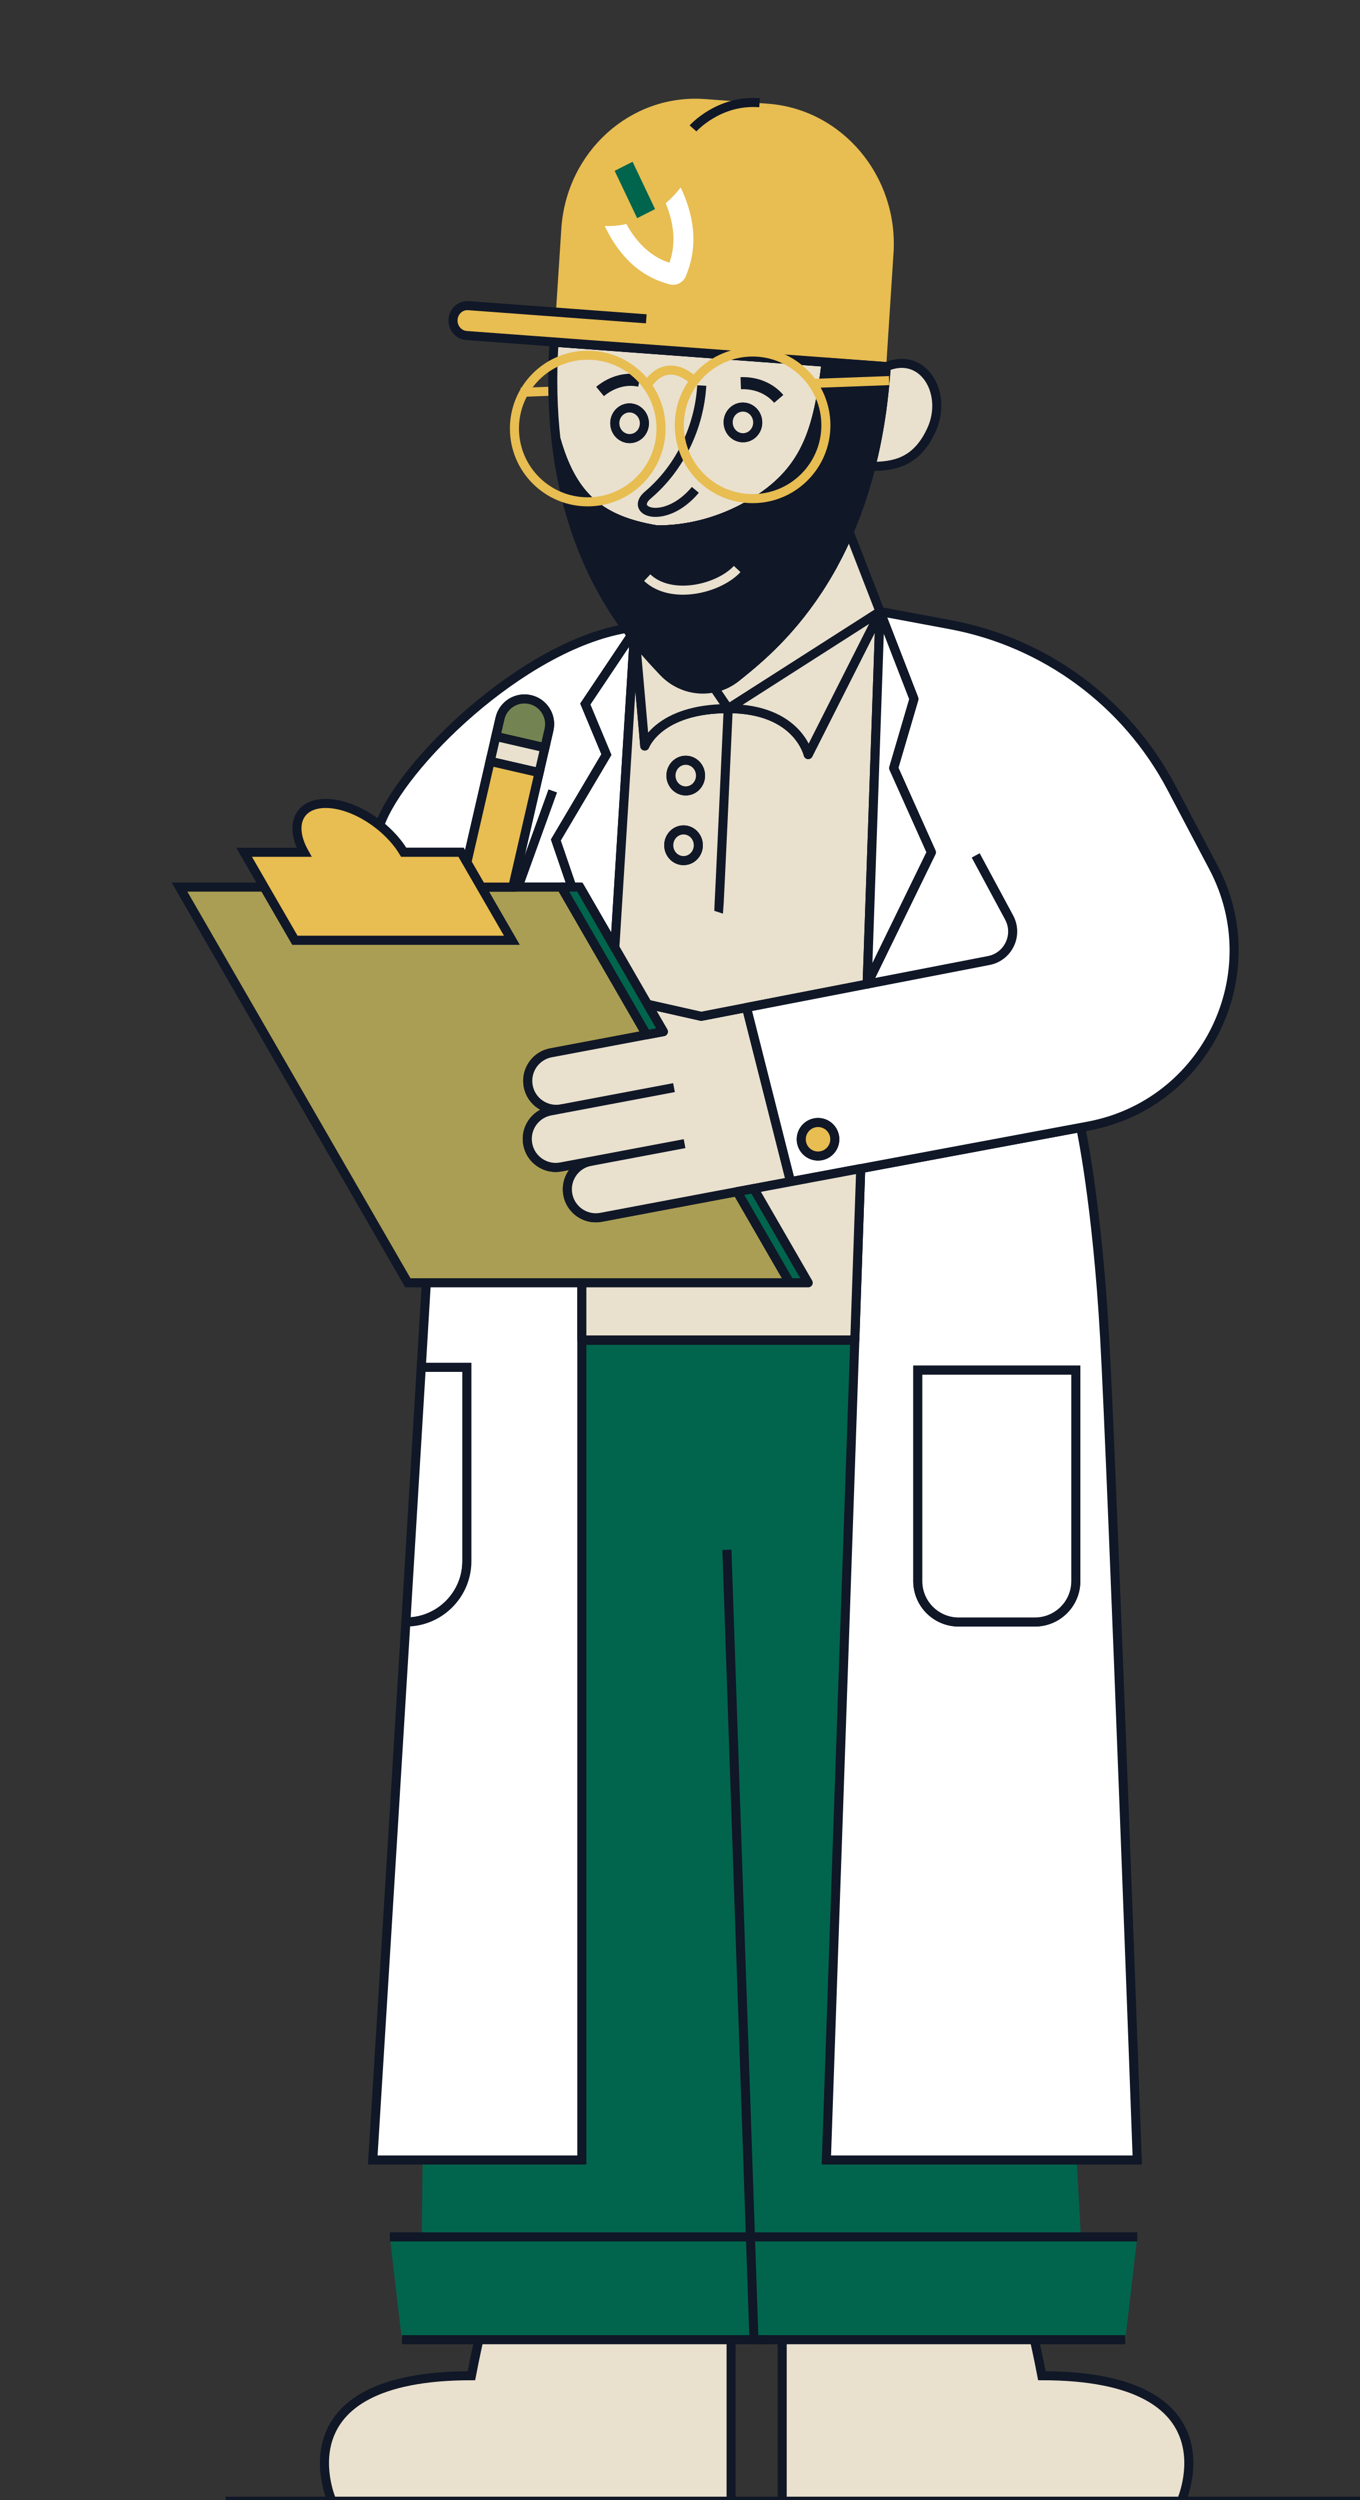 <?xml version="1.0" encoding="UTF-8"?>
<!-- Generated by Pixelmator Pro 3.6.17 -->
<svg width="450" height="827" viewBox="0 0 450 827" xmlns="http://www.w3.org/2000/svg">
    <rect x="0" y="0" width="450" height="827" fill="#333333" stroke="none"/>
    <path id="Path" fill="none" stroke="#e8bd51" stroke-width="3" d="M 172.31 129.77 L 197.58 128.84"/>
    <path id="path1" fill="#ffffff" stroke="#101727" stroke-width="3" d="M 208.93 210.11 L 193.68 232.87 L 200.66 249.59 L 183.93 277.85 L 189.26 293.42 L 169.67 293.42 L 178.38 255.56 L 180.28 247.33 L 181.65 241.37 C 181.79 240.74 181.86 240.11 181.86 239.49 C 181.86 235.71 179.26 232.29 175.41 231.4 C 170.93 230.37 166.47 233.16 165.44 237.64 L 164.07 243.6 L 162.18 251.83 L 154.48 285.25 L 152.55 281.9 L 133.56 281.9 C 131.59 278.61 128.8 275.56 125.61 273.01 C 132.44 253.45 172.33 213.77 207.25 207.85 C 207.81 208.63 208.37 209.37 208.93 210.1 L 208.93 210.1 Z"/>
    <path id="path2" fill="#e9e1ce" stroke="#101727" stroke-width="3" d="M 291.19 202.28 L 240.95 234.39 L 236.28 227.52 C 238.92 226.95 241.47 225.75 243.73 223.92 L 244.24 223.51 C 250.54 218.43 262.2 209.02 272.63 192.01 C 273.26 190.98 273.89 189.93 274.51 188.84 C 274.82 188.29 275.13 187.74 275.44 187.19 C 276.05 186.07 276.66 184.92 277.26 183.75 C 278.53 181.26 279.76 178.64 280.94 175.88 L 291.19 202.28 Z"/>
    <path id="path3" fill="none" stroke="#101727" stroke-width="3" d="M 280.94 175.87 L 280.94 175.87 C 279.76 178.64 278.53 181.26 277.26 183.75 C 276.66 184.92 276.05 186.07 275.44 187.19 C 275.13 187.74 274.82 188.29 274.51 188.84 C 273.89 189.93 273.26 190.98 272.63 192.01 C 262.2 209.02 250.54 218.43 244.24 223.51 L 243.73 223.92 C 241.47 225.75 238.92 226.95 236.28 227.52 L 224.55 210.28 L 239.97 191.33 L 239.97 191.33 L 271.77 152.26 L 280.93 175.87 Z"/>
    <path id="path4" fill="#01654d" stroke="none" d="M 282.84 443.22 L 282.83 443.33 L 282.64 448.91 L 249.2 503.9 L 249.78 739.89 L 249.82 757.84 L 248.17 757.84 L 139.39 757.66 L 139.57 739.89 L 139.84 714.46 L 192.52 714.46 L 192.52 443.22 L 282.84 443.22 Z"/>
    <path id="path5" fill="#01654d" stroke="none" d="M 358.6 757.66 L 254.25 757.83 L 249.82 757.84 L 248.17 757.84 L 247.68 745.11 L 247.68 745.08 L 247.48 739.89 L 238.37 503.9 L 192.52 457 L 192.52 443.22 L 282.84 443.22 L 282.83 443.33 L 282.64 448.91 L 273.43 714.46 L 356.27 714.46 L 357.64 739.89 L 358.6 757.66 Z"/>
    <path id="path6" fill="none" stroke="#101727" stroke-width="3" d="M 282.84 443.33 L 192.53 443.33"/>
    <path id="path7" fill="none" stroke="#101727" stroke-width="3" d="M 182.9 261.61 L 171.17 294.08"/>
    <path id="path8" fill="#e9e1ce" stroke="#101727" stroke-width="3" d="M 258.81 765.68 L 258.81 827.35 L 390.85 827.35 C 390.85 827.35 409.59 785.81 344.74 785.81 C 342.46 773.9 340.12 764.85 340.12 764.85 L 258.81 765.67 Z"/>
    <path id="path9" fill="#e9e1ce" stroke="#101727" stroke-width="3" d="M 241.91 765.68 L 241.91 827.35 L 109.87 827.35 C 109.87 827.35 91.13 785.81 155.98 785.81 C 158.26 773.9 160.6 764.85 160.6 764.85 L 241.91 765.67 Z"/>
    <path id="path10" fill="#e9e1ce" stroke="#101727" stroke-width="3" d="M 271.38 119.68 L 183.31 113.18 C 182.56 124.98 182.87 135.65 183.95 145.29 C 186.53 154.36 189.97 160.84 194.81 165.48 C 195.77 166.41 196.79 167.26 197.87 168.05 C 199.82 169.47 201.97 170.67 204.33 171.68 C 205.46 172.18 206.65 172.62 207.89 173.03 C 209.32 173.5 210.83 173.92 212.41 174.29 C 213.45 174.54 214.53 174.77 215.64 174.98 C 215.65 174.98 215.66 174.98 215.67 174.98 C 216.22 175.08 216.78 175.18 217.35 175.28 L 217.4 175.28 C 226.98 175.31 236.69 172.97 245.7 168.27 C 267.45 156.93 270.57 141.7 273.39 119.83 L 271.38 119.68 Z M 209.27 144.98 C 206.62 145.51 204.04 143.71 203.52 140.96 C 203 138.21 204.72 135.55 207.37 135.02 C 210.02 134.49 212.6 136.29 213.12 139.04 C 213.64 141.79 211.92 144.45 209.27 144.98 Z M 246.77 144.7 C 244.12 145.23 241.55 143.43 241.03 140.68 C 240.5 137.93 242.23 135.27 244.88 134.74 C 247.53 134.21 250.1 136.01 250.62 138.76 C 251.15 141.51 249.42 144.17 246.77 144.7 Z"/>
    <path id="path11" fill="none" stroke="#101727" stroke-width="3" d="M 183.31 113.13 L 273.39 119.83 L 183.31 113.18 L 183.31 113.13 Z"/>
    <path id="path12" fill="none" stroke="#101727" stroke-width="3" d="M 293.23 121.3 C 293.19 121.98 293.14 122.66 293.08 123.33 C 293 124.34 292.92 125.34 292.83 126.34 C 292.74 127.33 292.64 128.32 292.54 129.29 C 292.45 130.22 292.35 131.15 292.24 132.06 C 292.21 132.34 292.17 132.62 292.14 132.9 C 292.09 133.27 292.05 133.63 292 133.99 C 291.94 134.44 291.88 134.88 291.82 135.33 C 291.8 135.46 291.78 135.59 291.77 135.72 C 291.76 135.76 291.75 135.8 291.75 135.84 C 291.74 135.86 291.74 135.88 291.74 135.9 L 291.56 137.16 C 291.43 138 291.31 138.83 291.18 139.65 C 291.05 140.47 290.91 141.28 290.77 142.09 C 290.61 143.02 290.44 143.93 290.27 144.83 C 289.89 146.8 289.49 148.72 289.06 150.6 C 288.78 151.85 288.48 153.08 288.18 154.3 C 287.67 156.32 287.13 158.29 286.56 160.21 C 286.37 160.85 286.18 161.48 285.99 162.11 C 285.73 162.95 285.47 163.78 285.2 164.59 C 284.77 165.9 284.33 167.18 283.88 168.43 C 283.65 169.06 283.42 169.68 283.19 170.29 C 282.67 171.69 282.13 173.04 281.58 174.37 C 281.37 174.88 281.16 175.38 280.94 175.87 L 280.94 175.87 C 279.76 178.64 278.53 181.26 277.26 183.75 C 276.66 184.92 276.05 186.07 275.44 187.19 C 275.13 187.74 274.82 188.29 274.51 188.84 C 273.89 189.93 273.26 190.98 272.63 192.01 C 262.2 209.02 250.54 218.43 244.24 223.51 L 243.73 223.92 C 241.47 225.75 238.92 226.95 236.28 227.52 C 236.18 227.55 236.09 227.57 235.99 227.59 C 230.11 228.76 223.83 226.89 219.38 222.14 L 218.82 221.54 C 218.35 221.03 217.84 220.49 217.3 219.91 C 216.8 219.37 216.27 218.8 215.71 218.19 C 214.28 216.61 212.7 214.8 211.03 212.75 C 210.78 212.44 210.53 212.13 210.27 211.81 L 210.27 211.81 C 210.2 211.71 210.12 211.62 210.05 211.53 C 209.97 211.43 209.9 211.33 209.82 211.23 C 209.76 211.16 209.71 211.09 209.65 211.02 C 209.41 210.72 209.17 210.42 208.93 210.11 L 208.93 210.11 C 208.37 209.37 207.81 208.63 207.25 207.85 C 206.53 206.88 205.81 205.87 205.1 204.81 C 204.9 204.52 204.7 204.24 204.51 203.94 C 203.67 202.7 202.82 201.4 201.99 200.03 C 201.63 199.44 201.27 198.84 200.9 198.22 C 200.54 197.61 200.18 196.99 199.82 196.35 C 199.64 196.02 199.45 195.68 199.26 195.34 C 199.01 194.9 198.77 194.44 198.52 193.99 C 198.42 193.8 198.31 193.61 198.21 193.41 C 197.83 192.68 197.44 191.93 197.06 191.17 C 196.82 190.69 196.58 190.2 196.34 189.71 C 196.1 189.22 195.87 188.72 195.63 188.21 C 195.61 188.19 195.61 188.18 195.6 188.16 C 195.38 187.68 195.15 187.18 194.93 186.68 C 194.7 186.17 194.47 185.65 194.24 185.12 C 194.03 184.63 193.81 184.13 193.6 183.63 C 193.58 183.59 193.57 183.56 193.56 183.52 C 193.33 182.98 193.11 182.44 192.89 181.89 C 192.49 180.88 192.09 179.85 191.7 178.8 L 191.49 178.23 C 191.32 177.75 191.14 177.26 190.97 176.77 C 190.76 176.18 190.56 175.59 190.36 174.99 C 189.98 173.86 189.61 172.7 189.26 171.53 C 189.04 170.84 188.83 170.13 188.63 169.42 C 188.46 168.83 188.29 168.24 188.14 167.65 C 188.07 167.38 187.99 167.1 187.92 166.82 C 186.2 160.33 184.83 153.21 183.96 145.4 C 183.95 145.37 183.95 145.33 183.95 145.29 C 183.96 145.32 183.97 145.36 183.98 145.39 C 184.14 145.96 184.31 146.52 184.48 147.07 C 184.72 147.84 184.96 148.6 185.22 149.33 C 185.26 149.46 185.31 149.58 185.35 149.71 C 185.43 149.95 185.52 150.2 185.61 150.43 C 185.64 150.51 185.67 150.59 185.7 150.67 C 185.86 151.13 186.03 151.58 186.21 152.01 C 186.31 152.27 186.41 152.53 186.52 152.78 C 186.62 153.03 186.73 153.28 186.84 153.53 C 186.89 153.64 186.94 153.76 186.99 153.87 C 187.09 154.11 187.2 154.35 187.31 154.58 C 187.33 154.64 187.36 154.69 187.39 154.75 C 187.47 154.93 187.55 155.1 187.64 155.28 C 187.67 155.34 187.7 155.41 187.73 155.47 C 187.78 155.59 187.84 155.7 187.9 155.82 L 188.08 156.18 C 188.15 156.31 188.21 156.43 188.28 156.56 C 188.33 156.66 188.38 156.75 188.43 156.85 C 188.5 157 188.58 157.14 188.66 157.28 C 188.74 157.42 188.82 157.57 188.9 157.71 C 189.07 158.02 189.25 158.33 189.43 158.63 C 189.46 158.68 189.49 158.73 189.52 158.78 C 189.56 158.85 189.6 158.92 189.64 158.99 C 189.65 158.99 189.65 158.99 189.66 159.01 C 189.84 159.31 190.03 159.61 190.22 159.9 C 190.27 159.98 190.32 160.06 190.38 160.14 C 190.42 160.2 190.46 160.26 190.51 160.33 C 190.52 160.35 190.54 160.36 190.55 160.38 C 190.58 160.43 190.61 160.48 190.65 160.53 C 190.72 160.66 190.81 160.78 190.9 160.9 C 191.01 161.06 191.12 161.21 191.23 161.37 C 191.37 161.56 191.52 161.76 191.67 161.95 C 191.85 162.2 192.04 162.44 192.23 162.67 C 192.55 163.06 192.87 163.45 193.21 163.82 C 193.33 163.97 193.47 164.11 193.61 164.26 C 193.99 164.68 194.39 165.08 194.81 165.48 C 194.92 165.6 195.04 165.71 195.17 165.82 C 195.29 165.94 195.41 166.05 195.54 166.16 C 195.79 166.39 196.04 166.61 196.3 166.82 C 196.42 166.92 196.54 167.02 196.66 167.12 C 196.77 167.21 196.89 167.3 197 167.39 C 197.07 167.45 197.15 167.51 197.22 167.56 C 197.52 167.79 197.82 168.02 198.13 168.23 C 198.59 168.57 199.07 168.88 199.55 169.18 C 199.82 169.36 200.09 169.52 200.36 169.68 C 200.47 169.75 200.59 169.81 200.7 169.87 C 200.85 169.96 201 170.05 201.15 170.13 C 201.43 170.29 201.71 170.44 202 170.58 C 202.15 170.66 202.3 170.74 202.46 170.82 C 202.78 170.98 203.12 171.14 203.45 171.29 C 203.74 171.43 204.03 171.56 204.33 171.68 C 204.75 171.87 205.18 172.04 205.61 172.21 C 205.9 172.32 206.19 172.44 206.49 172.54 C 206.95 172.71 207.41 172.87 207.89 173.03 C 208.37 173.18 208.86 173.33 209.35 173.48 C 209.84 173.63 210.35 173.77 210.86 173.9 C 212.39 174.31 213.99 174.66 215.67 174.98 C 216.22 175.08 216.78 175.18 217.35 175.28 L 217.4 175.28 C 226.98 175.31 236.69 172.97 245.7 168.27 C 267.45 156.93 270.57 141.7 273.39 119.83 L 293.22 121.3 L 293.22 121.3 Z"/>
    <path id="path13" fill="#e8bd51" stroke="none" d="M 295.64 83.81 L 293.23 121.24 L 293.23 121.3 L 293.23 121.3 L 273.4 119.83 L 183.32 113.18 L 183.31 113.18 L 183.31 113.12 L 183.95 103.24 L 185.73 75.68 C 187.38 50.16 208.67 30.95 233.29 32.77 L 248.63 33.9 L 254.06 34.3 C 278.68 36.12 297.3 58.29 295.65 83.81 Z"/>
    <path id="path14" fill="#e8bd51" stroke="#101727" stroke-width="3" d="M 293.23 121.24 L 293.23 121.24 C 293.23 121.24 154.35 110.98 154.35 110.98 C 151.72 110.79 149.73 108.42 149.9 105.69 L 149.9 105.69 C 150.08 102.96 152.35 100.91 154.98 101.1 L 213.84 105.45"/>
    <path id="path15" fill="#e9e1ce" stroke="#101727" stroke-width="3" d="M 308.26 142.09 C 303.02 153.68 294.85 154.16 288.18 154.3 C 288.48 153.08 288.78 151.85 289.06 150.6 C 289.49 148.72 289.89 146.8 290.27 144.83 C 291.65 137.61 292.67 129.78 293.23 121.3 C 305.5 116.1 313.7 130.07 308.26 142.09 Z"/>
    <path id="path16" fill="none" stroke="#101727" stroke-width="3" d="M 287.44 154.31 C 287.68 154.31 287.93 154.31 288.17 154.31 C 288.17 154.31 288.17 154.31 288.17 154.31"/>
    <path id="path17" fill="none" stroke="#101727" stroke-width="3" d="M 232.2 127.52 C 231.4 140.98 225.23 154.54 214.4 163.71 C 207.79 169.31 220.09 173.93 230.08 162.03"/>
    <path id="path18" fill="#101727" stroke="#101727" stroke-width="3" d="M 293.22 121.3 C 293.18 121.98 293.13 122.66 293.08 123.33 C 292.92 125.36 292.74 127.34 292.54 129.29 C 292.44 130.22 292.34 131.14 292.23 132.06 C 292.13 132.92 292.02 133.78 291.91 134.63 C 291.88 134.86 291.85 135.1 291.82 135.33 C 291.8 135.46 291.78 135.59 291.77 135.72 C 291.76 135.76 291.75 135.8 291.75 135.84 C 291.74 135.86 291.74 135.88 291.74 135.9 L 291.56 137.16 C 291.43 138 291.31 138.83 291.18 139.65 C 291.05 140.47 290.91 141.28 290.77 142.09 C 290.61 143.02 290.44 143.93 290.27 144.83 C 289.89 146.8 289.49 148.72 289.06 150.6 C 288.77 151.85 288.48 153.08 288.17 154.3 C 287.66 156.32 287.12 158.29 286.56 160.21 C 286.37 160.85 286.18 161.48 285.99 162.11 C 285.73 162.95 285.47 163.78 285.2 164.59 C 284.77 165.9 284.33 167.18 283.88 168.43 C 283.65 169.06 283.42 169.68 283.19 170.29 C 282.66 171.69 282.12 173.04 281.58 174.37 C 281.37 174.88 281.16 175.38 280.94 175.87 L 280.94 175.87 C 279.76 178.64 278.53 181.26 277.26 183.75 C 276.66 184.92 276.05 186.07 275.44 187.19 C 275.13 187.74 274.82 188.29 274.51 188.84 C 273.89 189.93 273.26 190.98 272.63 192.01 C 262.2 209.02 250.54 218.43 244.24 223.51 L 243.73 223.92 C 241.47 225.75 238.92 226.95 236.28 227.52 C 236.18 227.55 236.09 227.57 235.99 227.59 C 230.11 228.76 223.83 226.89 219.38 222.14 L 218.82 221.54 C 218.35 221.03 217.84 220.49 217.3 219.91 C 216.79 219.37 216.27 218.8 215.71 218.19 C 214.28 216.61 212.7 214.8 211.03 212.75 C 210.78 212.44 210.53 212.13 210.27 211.81 L 210.27 211.81 C 210.2 211.71 210.12 211.62 210.05 211.53 C 209.98 211.44 209.9 211.34 209.82 211.25 C 209.77 211.18 209.71 211.1 209.65 211.02 C 209.41 210.72 209.17 210.42 208.93 210.11 L 208.93 210.11 C 208.37 209.37 207.81 208.63 207.25 207.85 C 206.53 206.88 205.81 205.87 205.1 204.81 C 204.9 204.52 204.7 204.24 204.51 203.94 C 203.67 202.7 202.82 201.4 201.99 200.03 C 201.63 199.44 201.27 198.84 200.9 198.22 C 200.54 197.61 200.18 196.99 199.82 196.35 C 199.64 196.02 199.45 195.68 199.26 195.34 C 199.01 194.9 198.77 194.44 198.52 193.99 C 198.42 193.8 198.31 193.61 198.21 193.41 C 197.83 192.68 197.44 191.93 197.06 191.17 C 196.82 190.69 196.58 190.2 196.34 189.71 C 196.1 189.22 195.87 188.72 195.63 188.21 C 195.61 188.19 195.61 188.18 195.6 188.16 C 195.38 187.68 195.15 187.18 194.93 186.68 C 194.7 186.17 194.47 185.65 194.24 185.12 C 194.03 184.63 193.81 184.13 193.6 183.63 C 193.58 183.59 193.57 183.56 193.56 183.52 C 193.33 182.98 193.11 182.44 192.89 181.89 C 192.49 180.88 192.09 179.85 191.7 178.8 L 191.49 178.23 C 191.32 177.75 191.14 177.26 190.97 176.77 C 190.76 176.18 190.56 175.59 190.36 174.99 C 189.98 173.86 189.61 172.7 189.26 171.53 C 189.04 170.84 188.83 170.13 188.63 169.42 C 188.46 168.83 188.29 168.24 188.14 167.65 C 188.06 167.37 187.98 167.09 187.91 166.81 C 187.91 166.81 187.91 166.81 187.91 166.82 C 188.56 167.22 189.22 167.62 189.88 167.99 C 195.7 171.32 201.98 173.5 208.46 174.54 C 211.39 175.02 214.36 175.27 217.34 175.28 L 217.39 175.28 C 226.97 175.31 236.68 172.97 245.69 168.27 C 267.44 156.93 270.56 141.7 273.38 119.83 L 293.21 121.3 Z"/>
    <path id="path19" fill="#e9e1ce" stroke="#101727" stroke-width="3" d="M 246.77 144.7 C 244.12 145.23 241.55 143.43 241.03 140.68 C 240.5 137.93 242.23 135.27 244.88 134.74 C 247.53 134.21 250.1 136.01 250.62 138.76 C 251.15 141.51 249.42 144.17 246.77 144.7 Z"/>
    <path id="path20" fill="#e9e1ce" stroke="#101727" stroke-width="3" d="M 209.27 144.98 C 206.62 145.51 204.04 143.71 203.52 140.96 C 203 138.21 204.72 135.55 207.37 135.02 C 210.02 134.49 212.6 136.29 213.12 139.04 C 213.64 141.79 211.92 144.45 209.27 144.98 Z"/>
    <path id="path21" fill="none" stroke="#101727" stroke-width="4" d="M 245.1 126.74 C 250.4 126.55 254.86 128.64 257.67 131.94"/>
    <path id="path22" fill="none" stroke="#e9e1ce" stroke-width="3" d="M 243.92 188.21 C 237.7 194.89 222.03 198.52 214.15 191.07"/>
    <path id="path23" fill="none" stroke="#101727" stroke-width="3" d="M 251.34 33.98 C 237.84 32.89 229.31 42.47 229.31 42.47"/>
    <path id="path24" fill="#01654d" stroke="none" d="M 254.25 773.9 L 132.97 773.9 L 129 739.89 L 254.25 739.89 L 254.25 773.9 Z"/>
    <path id="path25" fill="#01654d" stroke="none" d="M 251.05 773.9 L 372.33 773.9 L 376.31 739.89 L 247.08 739.89 L 251.05 773.9 Z"/>
    <path id="path26" fill="none" stroke="#101727" stroke-width="3" stroke-linecap="round" stroke-linejoin="round" d="M 209.73 205.64 L 209.98 208.54 L 209.99 208.57 L 210.27 211.8"/>
    <path id="path27" fill="none" stroke="#101727" stroke-width="3" stroke-linecap="round" stroke-linejoin="round" d="M 291.21 202.47 L 291.18 202.53"/>
    <path id="path28" fill="none" stroke="#101727" stroke-width="3" d="M 129 739.89 L 249.47 739.89"/>
    <path id="path29" fill="none" stroke="#101727" stroke-width="3" d="M 132.97 773.9 L 254.25 773.9"/>
    <path id="path30" fill="none" stroke="#101727" stroke-width="3" d="M 247.08 739.89 L 376.31 739.89"/>
    <path id="path31" fill="none" stroke="#101727" stroke-width="3" d="M 251.05 773.9 L 372.33 773.9"/>
    <path id="path32" fill="#01654d" stroke="none" d="M 216.75 69.16 L 209.31 53.5 L 203.38 56.51 L 210.82 72.16 L 216.75 69.16 Z"/>
    <path id="path33" fill="#ffffff" stroke="none" d="M 207.24 74.09 C 212.16 82.97 218 85.74 221.51 86.91 C 222.76 83.3 224.19 76.78 220.28 67.22 C 220.5 67.03 220.72 66.85 220.93 66.65 C 222.56 65.17 223.99 63.61 225.23 62 C 232.42 77.18 228.53 87.25 227.06 91.04 L 227 91.2 C 226.72 91.93 226.29 92.55 225.75 93.03 C 224.61 94.07 223 94.49 221.43 94.03 L 221.23 93.97 C 217.42 92.85 207.3 89.88 200.09 74.75 C 202.44 74.85 204.83 74.65 207.23 74.09 Z"/>
    <path id="path34" fill="#101727" stroke="#101727" stroke-width="3" d="M 217.38 175.28 L 217.35 175.28 L 208.47 174.54 L 192.07 173.19 C 192.07 173.19 191.17 171.4 189.89 167.99 C 188.16 163.35 185.73 155.68 183.96 145.4 C 183.95 145.34 183.94 145.29 183.93 145.23 C 183.94 145.25 183.94 145.27 183.95 145.29 C 189.46 164.65 198.88 172.2 217.38 175.28 Z"/>
    <path id="path35" fill="none" stroke="#101727" stroke-width="3" d="M 74.67 827.32 L 494.61 827.32"/>
    <path id="path36" fill="none" stroke="#101727" stroke-width="3" d="M 249.47 773.9 L 240.52 512.62"/>
    <path id="path37" fill="#738452" stroke="#101727" stroke-width="3" d="M 181.86 239.49 C 181.86 240.11 181.79 240.74 181.65 241.37 L 180.28 247.33 L 164.07 243.6 L 165.44 237.64 C 166.47 233.16 170.93 230.37 175.41 231.4 C 179.26 232.29 181.86 235.71 181.86 239.49 Z"/>
    <path id="path38" fill="#a99e53" stroke="#101727" stroke-width="3" d="M 261.32 424.31 L 134.96 424.31 L 59.39 293.42 L 87.42 293.42 L 97.58 311 L 169.35 311 L 166.69 306.39 L 166.69 306.39 C 166.69 306.39 164.76 303.05 164.76 303.05 L 159.2 293.42 L 185.75 293.42 L 213.95 342.27 L 182.3 348.24 C 177.77 349.1 174.62 353.06 174.62 357.5 C 174.62 358.08 174.67 358.66 174.78 359.25 C 175.75 364.37 180.68 367.73 185.79 366.77 L 182.15 367.46 C 177.03 368.42 173.66 373.35 174.63 378.47 C 175.48 382.99 179.43 386.15 183.88 386.15 C 184.46 386.15 185.05 386.09 185.64 385.98 L 195.05 384.21 C 190.13 385.31 186.95 390.13 187.89 395.13 C 188.75 399.65 192.7 402.81 197.14 402.81 C 197.72 402.81 198.31 402.75 198.9 402.64 L 237.77 395.31 L 243.91 394.16 L 261.32 424.31 Z"/>
    <path id="path39" fill="#e9e1ce" stroke="#101727" stroke-width="3" d="M 180.28 247.33 L 178.38 255.56 L 162.18 251.83 L 164.07 243.6 L 180.28 247.33 Z"/>
    <path id="path40" fill="#e8bd51" stroke="#101727" stroke-width="3" d="M 178.38 255.56 L 169.67 293.42 L 159.2 293.42 L 154.48 285.25 L 162.18 251.83 L 178.38 255.56 Z"/>
    <path id="path41" fill="#e8bd51" stroke="#101727" stroke-width="3" d="M 169.35 311 L 97.58 311 L 87.42 293.42 L 80.77 281.9 L 100.61 281.9 C 95.64 272.95 98.78 265.75 107.77 265.75 C 113.46 265.75 120.12 268.63 125.61 273.01 C 128.8 275.56 131.59 278.61 133.56 281.9 L 152.55 281.9 L 154.48 285.25 L 159.2 293.42 L 169.35 311 Z"/>
    <path id="path42" fill="none" stroke="#101727" stroke-width="3" d="M 334.14 303.94 L 334.02 304.27"/>
    <path id="path43" fill="#ffffff" stroke="#101727" stroke-width="3" d="M 365.51 442.46 C 362.98 397.57 357.59 372.95 357.59 372.95 L 351.2 374.14 L 284.8 386.53 L 282.84 443.22 L 282.84 443.33 C 282.84 443.33 282.64 448.91 282.64 448.91 L 273.43 714.46 L 376.3 714.46 C 376.3 714.46 368.03 487.34 365.51 442.46 Z M 355.97 522.98 C 355.97 528.99 352.05 534.09 346.62 535.85 C 345.3 536.28 343.9 536.51 342.44 536.51 L 317.21 536.51 C 309.74 536.51 303.68 530.45 303.68 522.98 L 303.68 453.2 L 355.97 453.2 L 355.97 522.98 Z"/>
    <path id="path44" fill="#ffffff" stroke="#101727" stroke-width="3" d="M 355.97 453.2 L 355.97 522.98 C 355.97 528.99 352.05 534.09 346.62 535.85 C 345.3 536.28 343.9 536.51 342.44 536.51 L 317.21 536.51 C 309.74 536.51 303.68 530.45 303.68 522.98 L 303.68 453.2 L 355.97 453.2 Z"/>
    <path id="path45" fill="none" stroke="#101727" stroke-width="3" d="M 234.28 376.78 L 233.92 376.85 L 195.41 384.12 C 195.31 384.14 195.2 384.16 195.1 384.2 L 195.05 384.2"/>
    <path id="path46" fill="none" stroke="#101727" stroke-width="3" d="M 223.01 359.75 L 185.79 366.77"/>
    <path id="path47" fill="#ffffff" stroke="#101727" stroke-width="3" d="M 209.82 211.25 L 203.43 313.47 L 191.85 293.42 L 189.26 293.42 L 183.93 277.85 L 200.66 249.59 L 193.68 232.87 L 208.93 210.11 C 209.17 210.42 209.41 210.72 209.65 211.02 C 209.71 211.1 209.77 211.18 209.82 211.25 Z"/>
    <path id="path48" fill="none" stroke="#101727" stroke-width="3" d="M 208.93 210.1 L 209.98 208.54 L 209.99 208.53 L 209.99 208.57 L 209.82 211.23 L 209.82 211.25"/>
    <path id="path49" fill="#ffffff" stroke="#101727" stroke-width="3" d="M 154.48 452.25 L 154.48 516.37 C 154.48 527.49 145.46 536.51 134.34 536.51 L 134.29 536.51 C 135.99 508.69 137.73 479.96 139.39 452.25 L 154.48 452.25 Z"/>
    <path id="path50" fill="#ffffff" stroke="#101727" stroke-width="3" d="M 192.52 424.31 L 192.52 714.46 L 123.34 714.46 C 123.34 714.46 128.56 630.61 134.29 536.51 L 134.34 536.51 C 145.46 536.51 154.48 527.49 154.48 516.37 L 154.48 452.25 L 139.39 452.25 C 139.57 449.18 139.76 446.11 139.94 443.06 C 140.32 436.74 140.69 430.48 141.06 424.31 L 192.52 424.31 Z"/>
    <path id="path51" fill="#e9e1ce" stroke="#101727" stroke-width="3" stroke-linecap="round" stroke-linejoin="round" d="M 261.52 390.88 L 249.42 393.14 L 243.91 394.16 L 237.77 395.31 L 198.9 402.64 C 198.31 402.75 197.72 402.81 197.14 402.81 C 192.7 402.81 188.75 399.65 187.89 395.13 C 186.95 390.13 190.13 385.31 195.05 384.21 L 185.64 385.98 C 185.05 386.09 184.46 386.15 183.88 386.15 C 179.43 386.15 175.48 382.99 174.63 378.47 C 173.66 373.35 177.03 368.42 182.15 367.46 L 185.79 366.77 C 180.68 367.73 175.75 364.37 174.78 359.25 C 174.67 358.66 174.62 358.08 174.62 357.5 C 174.62 353.06 177.77 349.1 182.3 348.24 L 213.95 342.27 L 219.45 341.23 L 219.52 341.23 C 219.52 341.23 214.22 332.16 214.22 332.16 L 232.02 336.16 L 247.01 333.25 L 261.32 389.79 L 261.52 390.88 Z"/>
    <path id="path52" fill="#e9e1ce" stroke="#101727" stroke-width="3" stroke-linecap="round" stroke-linejoin="round" d="M 267.42 249.59 C 267.42 249.59 264 234.39 240.95 234.39 C 217.9 234.39 213.34 246.76 213.34 246.76 L 210.27 211.81 L 210.27 211.81 C 210.2 211.71 210.12 211.62 210.05 211.53 C 209.98 211.44 209.9 211.34 209.82 211.25 L 203.43 313.47 L 214.22 332.16 L 232.02 336.16 L 247.01 333.25 L 286.92 325.51 L 291.18 202.53 L 267.42 249.59 Z M 226.17 284.66 C 223.47 284.66 221.28 282.39 221.28 279.59 C 221.28 276.79 223.47 274.51 226.17 274.51 C 228.87 274.51 231.06 276.78 231.06 279.59 C 231.06 282.4 228.87 284.66 226.17 284.66 Z M 226.9 261.61 C 224.2 261.61 222.01 259.34 222.01 256.54 C 222.01 253.74 224.2 251.47 226.9 251.47 C 229.6 251.47 231.79 253.74 231.79 256.54 C 231.79 259.34 229.6 261.61 226.9 261.61 Z"/>
    <path id="path53" fill="#01654d" stroke="#101727" stroke-width="3" stroke-linecap="round" stroke-linejoin="round" d="M 219.45 341.23 L 213.95 342.27 L 185.75 293.42 L 191.85 293.42 L 203.43 313.47 L 214.22 332.16 L 219.45 341.23 Z"/>
    <path id="path54" fill="#e9e1ce" stroke="#101727" stroke-width="3" stroke-linecap="round" stroke-linejoin="round" d="M 240.95 234.39 C 217.9 234.39 213.34 246.76 213.34 246.76 L 210.27 211.81 C 210.53 212.13 210.78 212.44 211.03 212.75 C 212.7 214.8 214.28 216.61 215.71 218.19 C 216.27 218.8 216.79 219.37 217.3 219.91 C 217.84 220.49 218.35 221.03 218.82 221.54 L 219.38 222.14 C 223.83 226.89 230.11 228.76 235.99 227.59 C 236.09 227.57 236.18 227.55 236.28 227.52 L 240.95 234.39 Z"/>
    <path id="path55" fill="#e9e1ce" stroke="#101727" stroke-width="3" stroke-linecap="round" stroke-linejoin="round" d="M 231.79 256.54 C 231.79 259.34 229.6 261.61 226.9 261.61 C 224.2 261.61 222.01 259.34 222.01 256.54 C 222.01 253.74 224.2 251.47 226.9 251.47 C 229.6 251.47 231.79 253.74 231.79 256.54 Z"/>
    <path id="path56" fill="#e9e1ce" stroke="#101727" stroke-width="3" stroke-linecap="round" stroke-linejoin="round" d="M 231.06 279.59 C 231.06 282.39 228.87 284.66 226.17 284.66 C 223.47 284.66 221.28 282.39 221.28 279.59 C 221.28 276.79 223.47 274.51 226.17 274.51 C 228.87 274.51 231.06 276.78 231.06 279.59 Z"/>
    <path id="path57" fill="#ffffff" stroke="#101727" stroke-width="3" stroke-linecap="round" stroke-linejoin="round" d="M 401.49 286.88 L 397.01 278.39 L 387.58 260.5 C 372.71 232.31 345.77 212.46 314.44 206.62 L 291.19 202.28 L 302.4 231.19 L 295.68 254.06 L 308.17 281.92 L 286.92 325.51 L 247.01 333.25 L 261.32 389.79 L 261.52 390.88 L 267.32 389.8 L 267.32 389.8 C 267.32 389.8 284.8 386.53 284.8 386.53 L 351.2 374.14 L 357.59 372.95 L 360.09 372.48 C 399.2 365.18 420.05 322.08 401.49 286.88 Z M 270.67 382.38 C 267.6 382.38 265.12 379.9 265.12 376.84 C 265.12 373.78 267.6 371.29 270.67 371.29 C 273.74 371.29 276.22 373.77 276.22 376.84 C 276.22 379.91 273.73 382.38 270.67 382.38 Z"/>
    <path id="path58" fill="#01654d" stroke="#101727" stroke-width="3" stroke-linecap="round" stroke-linejoin="round" d="M 267.42 424.31 L 261.32 424.31 L 243.91 394.16 L 249.42 393.14 L 267.42 424.31 Z"/>
    <path id="path59" fill="#e9e1ce" stroke="#101727" stroke-width="3" stroke-linecap="round" stroke-linejoin="round" d="M 284.8 386.53 L 282.84 443.22 L 192.52 443.22 L 192.52 424.31 L 267.42 424.31 L 249.42 393.14 L 261.52 390.88 L 267.32 389.8 L 267.32 389.79 L 284.8 386.53 Z"/>
    <path id="path60" fill="#ffffff" stroke="#101727" stroke-width="3" stroke-linecap="round" stroke-linejoin="round" d="M 308.17 281.92 L 286.92 325.51 L 291.18 202.53 L 291.19 202.28 L 302.4 231.19 L 295.68 254.06 L 308.17 281.92 Z"/>
    <path id="path61" fill="#e9e1ce" stroke="#101727" stroke-width="3" stroke-linecap="round" stroke-linejoin="round" d="M 291.19 202.28 L 291.19 202.53 C 291.19 202.53 267.42 249.59 267.42 249.59 C 267.42 249.59 264 234.39 240.95 234.39 L 291.19 202.28 Z"/>
    <path id="path62" fill="#e8bd51" stroke="#101727" stroke-width="3" d="M 276.22 376.84 C 276.22 379.9 273.73 382.38 270.67 382.38 C 267.61 382.38 265.12 379.9 265.12 376.84 C 265.12 373.78 267.6 371.29 270.67 371.29 C 273.74 371.29 276.22 373.77 276.22 376.84 Z"/>
    <path id="path63" fill="none" stroke="#101727" stroke-width="4" d="M 198.54 129.49 C 202.68 126.08 207.46 125.02 211.6 125.95"/>
    <path id="path64" fill="none" stroke="#101727" stroke-width="3" d="M 226.51 378.28 L 195.1 384.2 L 195.05 384.21"/>
    <path id="path65" fill="none" stroke="#101727" stroke-width="3" d="M 223.01 359.75 L 185.79 366.77"/>
    <path id="path66" fill="none" stroke="#101727" stroke-width="3" d="M 237.78 301.74 C 237.92 301.31 240.95 234.38 240.95 234.38"/>
    <path id="path67" fill="none" stroke="#101727" stroke-width="3" d="M 286.92 325.51 L 327.16 317.71 C 333.46 316.49 336.85 309.66 334.13 303.94 C 334.06 303.79 333.98 303.63 333.9 303.48 L 322.84 282.94"/>
    <path id="path68" fill="none" stroke="#e8bd51" stroke-width="3" d="M 273.27 140.68 C 273.27 154.073 262.413 164.93 249.02 164.93 C 235.627 164.93 224.77 154.073 224.77 140.68 C 224.77 127.287 235.627 116.43 249.02 116.43 C 262.413 116.43 273.27 127.287 273.27 140.68 Z"/>
    <path id="path69" fill="none" stroke="#e8bd51" stroke-width="3" d="M 218.72 141.74 C 218.72 155.133 207.863 165.99 194.47 165.99 C 181.077 165.99 170.22 155.133 170.22 141.74 C 170.22 128.347 181.077 117.49 194.47 117.49 C 207.863 117.49 218.72 128.347 218.72 141.74 Z"/>
    <path id="path70" fill="none" stroke="#e8bd51" stroke-width="3" d="M 214.49 126.81 C 221.55 117.36 229.69 126.06 229.69 126.06"/>
    <path id="path71" fill="none" stroke="#e8bd51" stroke-width="3" d="M 268.92 126.82 L 294.19 125.89"/>
</svg>
